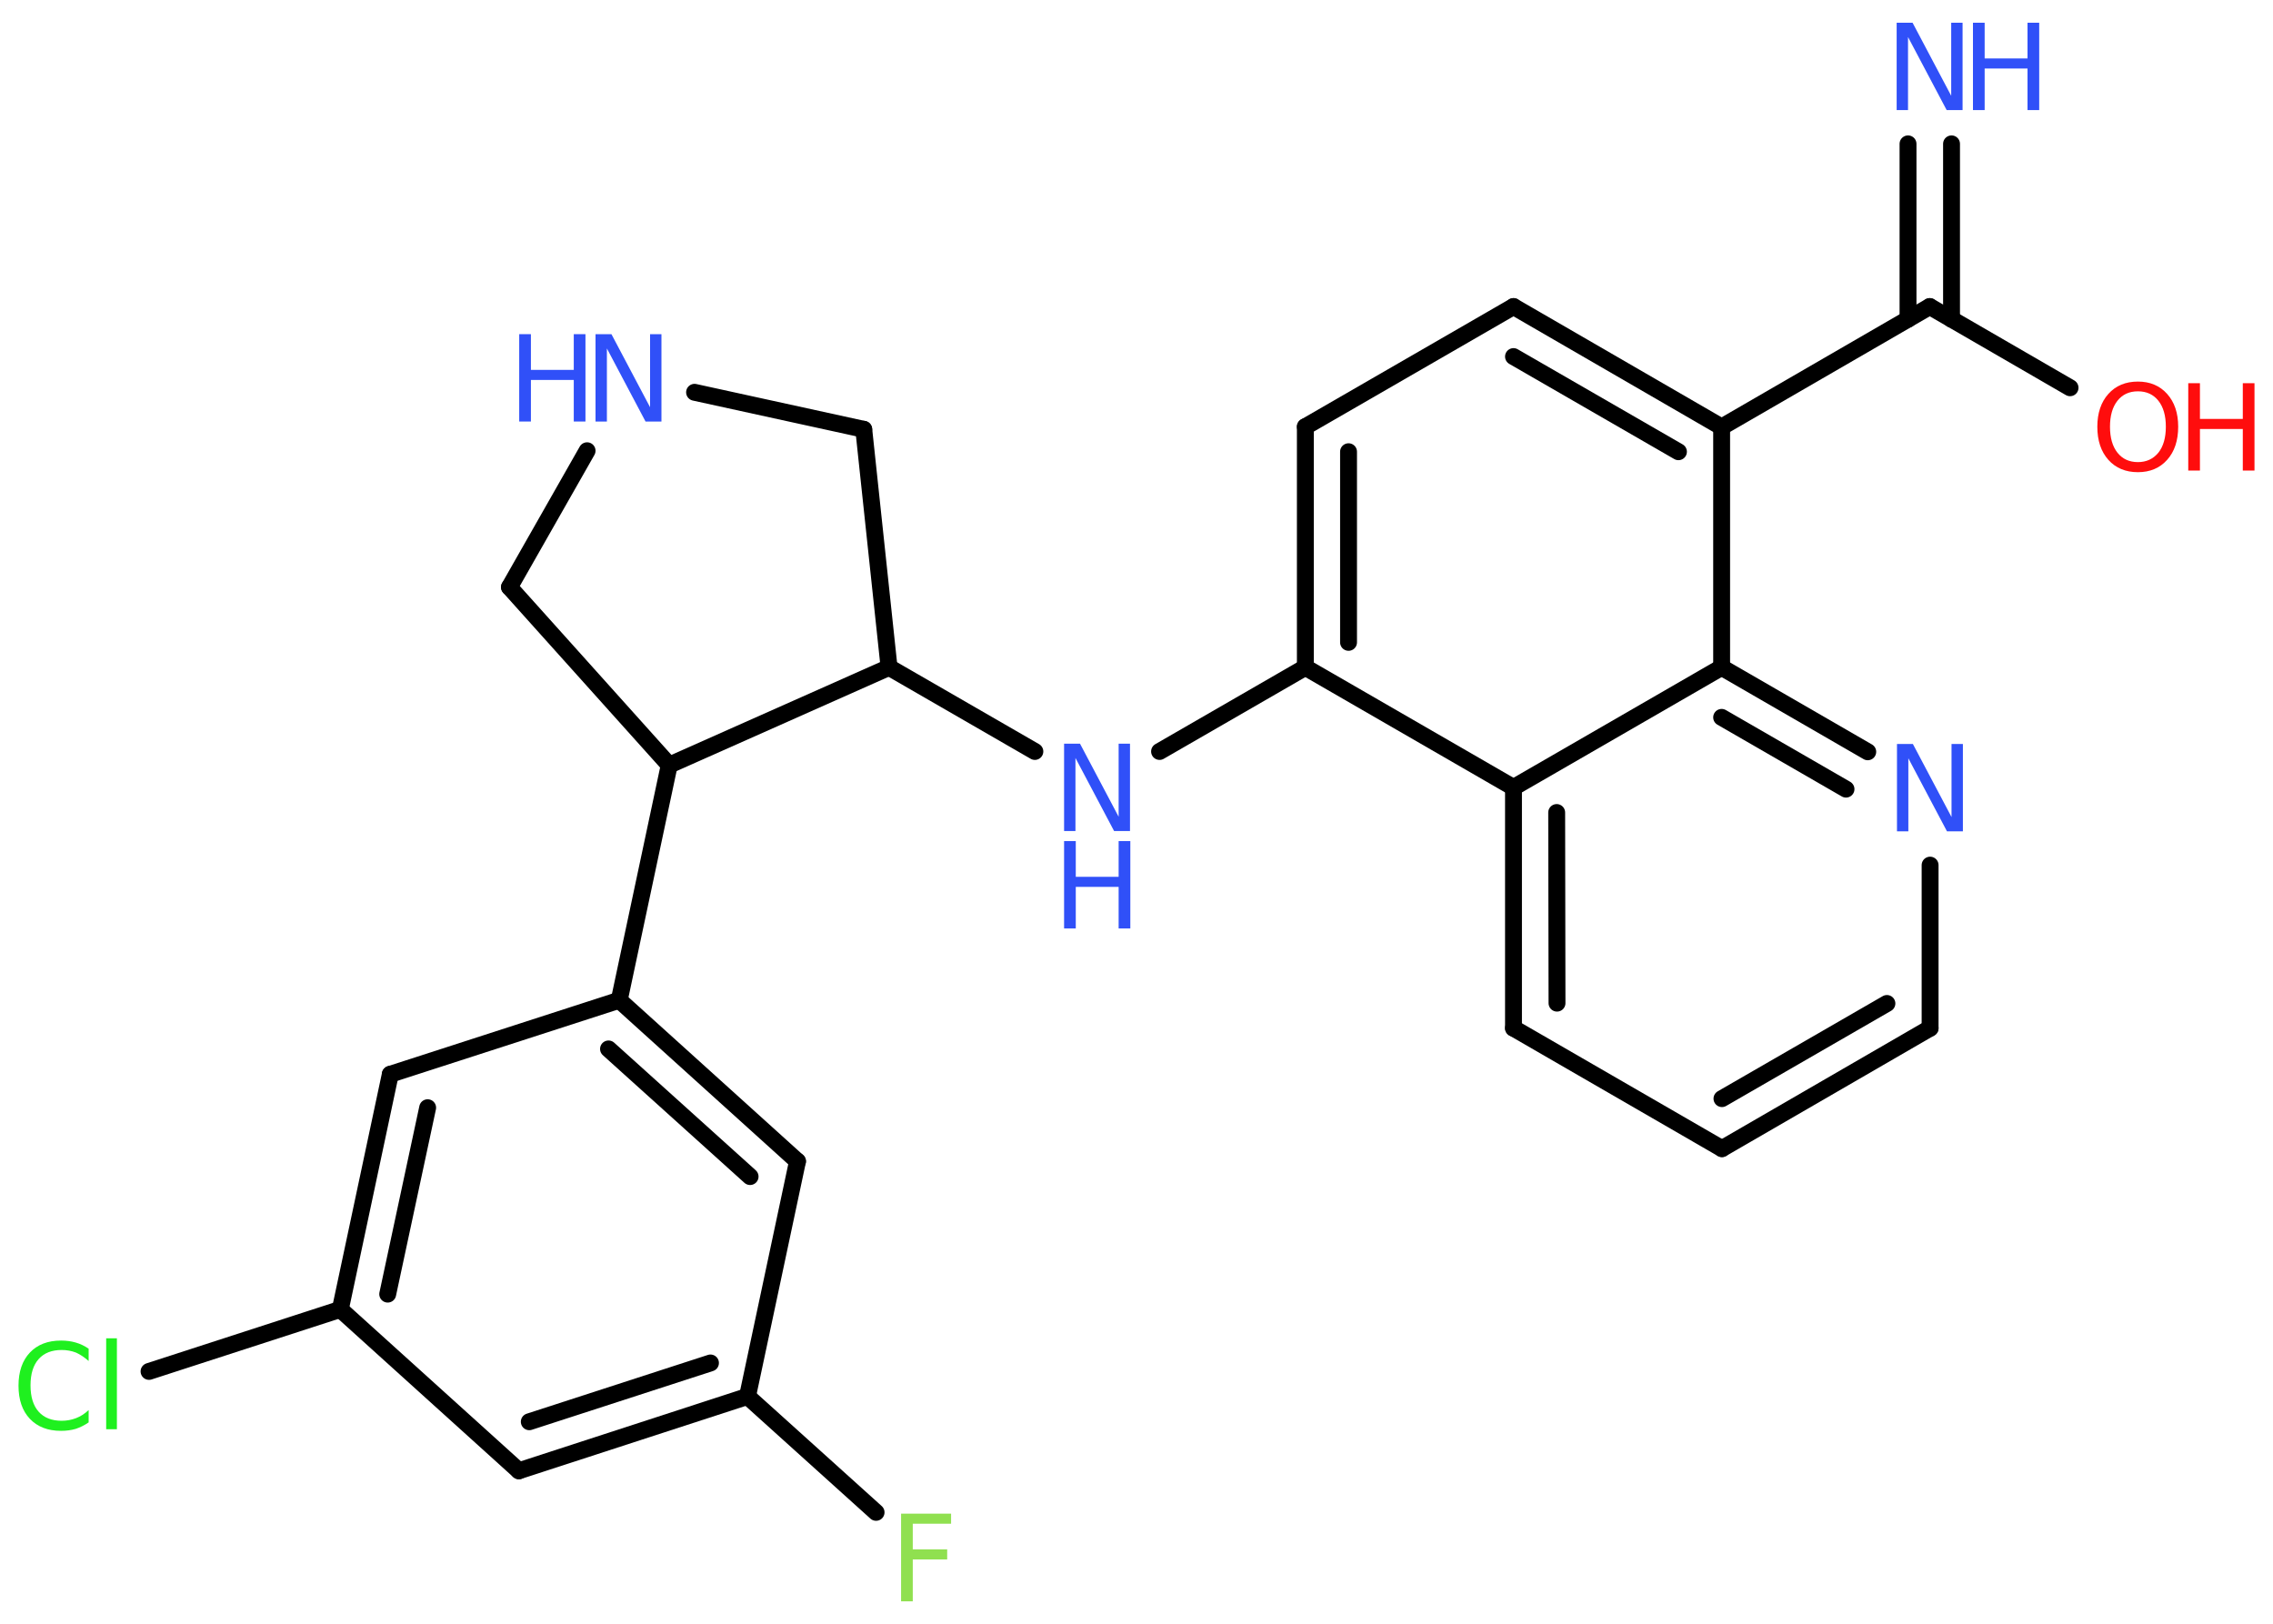 <?xml version='1.0' encoding='UTF-8'?>
<!DOCTYPE svg PUBLIC "-//W3C//DTD SVG 1.1//EN" "http://www.w3.org/Graphics/SVG/1.1/DTD/svg11.dtd">
<svg version='1.2' xmlns='http://www.w3.org/2000/svg' xmlns:xlink='http://www.w3.org/1999/xlink' width='70.0mm' height='50.0mm' viewBox='0 0 70.0 50.0'>
  <desc>Generated by the Chemistry Development Kit (http://github.com/cdk)</desc>
  <g stroke-linecap='round' stroke-linejoin='round' stroke='#000000' stroke-width='.52' fill='#3050F8'>
    <rect x='.0' y='.0' width='70.0' height='50.0' fill='#FFFFFF' stroke='none'/>
    <g id='mol1' class='mol'>
      <g id='mol1bnd1' class='bond'>
        <line x1='60.1' y1='4.43' x2='60.1' y2='9.83'/>
        <line x1='58.76' y1='4.43' x2='58.76' y2='9.83'/>
      </g>
      <line id='mol1bnd2' class='bond' x1='59.43' y1='9.44' x2='63.75' y2='11.94'/>
      <line id='mol1bnd3' class='bond' x1='59.43' y1='9.44' x2='53.02' y2='13.15'/>
      <g id='mol1bnd4' class='bond'>
        <line x1='53.02' y1='13.15' x2='46.61' y2='9.44'/>
        <line x1='51.69' y1='13.91' x2='46.61' y2='10.98'/>
      </g>
      <line id='mol1bnd5' class='bond' x1='46.61' y1='9.44' x2='40.2' y2='13.14'/>
      <g id='mol1bnd6' class='bond'>
        <line x1='40.2' y1='13.14' x2='40.2' y2='20.55'/>
        <line x1='41.53' y1='13.91' x2='41.53' y2='19.78'/>
      </g>
      <line id='mol1bnd7' class='bond' x1='40.2' y1='20.55' x2='35.71' y2='23.14'/>
      <line id='mol1bnd8' class='bond' x1='31.87' y1='23.14' x2='27.38' y2='20.55'/>
      <line id='mol1bnd9' class='bond' x1='27.38' y1='20.55' x2='26.6' y2='13.22'/>
      <line id='mol1bnd10' class='bond' x1='26.6' y1='13.22' x2='21.39' y2='12.08'/>
      <line id='mol1bnd11' class='bond' x1='18.08' y1='13.88' x2='15.69' y2='18.08'/>
      <line id='mol1bnd12' class='bond' x1='15.69' y1='18.08' x2='20.61' y2='23.56'/>
      <line id='mol1bnd13' class='bond' x1='27.38' y1='20.55' x2='20.61' y2='23.56'/>
      <line id='mol1bnd14' class='bond' x1='20.61' y1='23.56' x2='19.07' y2='30.8'/>
      <g id='mol1bnd15' class='bond'>
        <line x1='24.56' y1='35.76' x2='19.07' y2='30.8'/>
        <line x1='23.1' y1='36.23' x2='18.74' y2='32.3'/>
      </g>
      <line id='mol1bnd16' class='bond' x1='24.56' y1='35.76' x2='23.02' y2='43.0'/>
      <line id='mol1bnd17' class='bond' x1='23.02' y1='43.0' x2='26.98' y2='46.57'/>
      <g id='mol1bnd18' class='bond'>
        <line x1='15.98' y1='45.29' x2='23.02' y2='43.0'/>
        <line x1='16.3' y1='43.78' x2='21.88' y2='41.97'/>
      </g>
      <line id='mol1bnd19' class='bond' x1='15.98' y1='45.29' x2='10.48' y2='40.32'/>
      <line id='mol1bnd20' class='bond' x1='10.48' y1='40.32' x2='4.59' y2='42.23'/>
      <g id='mol1bnd21' class='bond'>
        <line x1='12.02' y1='33.08' x2='10.48' y2='40.32'/>
        <line x1='13.17' y1='34.11' x2='11.94' y2='39.85'/>
      </g>
      <line id='mol1bnd22' class='bond' x1='19.07' y1='30.8' x2='12.02' y2='33.08'/>
      <line id='mol1bnd23' class='bond' x1='40.2' y1='20.55' x2='46.61' y2='24.25'/>
      <g id='mol1bnd24' class='bond'>
        <line x1='46.61' y1='24.25' x2='46.61' y2='31.66'/>
        <line x1='47.94' y1='25.02' x2='47.95' y2='30.89'/>
      </g>
      <line id='mol1bnd25' class='bond' x1='46.61' y1='31.66' x2='53.03' y2='35.37'/>
      <g id='mol1bnd26' class='bond'>
        <line x1='53.03' y1='35.37' x2='59.44' y2='31.66'/>
        <line x1='53.03' y1='33.83' x2='58.11' y2='30.9'/>
      </g>
      <line id='mol1bnd27' class='bond' x1='59.44' y1='31.66' x2='59.44' y2='26.64'/>
      <g id='mol1bnd28' class='bond'>
        <line x1='57.52' y1='23.15' x2='53.02' y2='20.55'/>
        <line x1='56.85' y1='24.3' x2='53.02' y2='22.09'/>
      </g>
      <line id='mol1bnd29' class='bond' x1='53.02' y1='13.15' x2='53.02' y2='20.55'/>
      <line id='mol1bnd30' class='bond' x1='46.61' y1='24.25' x2='53.02' y2='20.55'/>
      <g id='mol1atm1' class='atom'>
        <path d='M58.41 .7h.49l1.19 2.25v-2.25h.35v2.69h-.49l-1.19 -2.25v2.25h-.35v-2.69z' stroke='none'/>
        <path d='M60.76 .7h.36v1.1h1.32v-1.1h.36v2.69h-.36v-1.28h-1.32v1.28h-.36v-2.69z' stroke='none'/>
      </g>
      <g id='mol1atm3' class='atom'>
        <path d='M65.84 12.05q-.4 .0 -.63 .29q-.23 .29 -.23 .8q.0 .51 .23 .8q.23 .29 .63 .29q.39 .0 .63 -.29q.23 -.29 .23 -.8q.0 -.51 -.23 -.8q-.23 -.29 -.63 -.29zM65.84 11.75q.56 .0 .9 .38q.34 .38 .34 1.01q.0 .64 -.34 1.02q-.34 .38 -.9 .38q-.57 .0 -.91 -.38q-.34 -.38 -.34 -1.02q.0 -.63 .34 -1.01q.34 -.38 .91 -.38z' stroke='none' fill='#FF0D0D'/>
        <path d='M67.39 11.8h.36v1.1h1.32v-1.1h.36v2.69h-.36v-1.28h-1.32v1.28h-.36v-2.69z' stroke='none' fill='#FF0D0D'/>
      </g>
      <g id='mol1atm8' class='atom'>
        <path d='M32.77 22.9h.49l1.19 2.25v-2.25h.35v2.69h-.49l-1.19 -2.25v2.25h-.35v-2.69z' stroke='none'/>
        <path d='M32.77 25.9h.36v1.1h1.32v-1.1h.36v2.69h-.36v-1.28h-1.32v1.28h-.36v-2.69z' stroke='none'/>
      </g>
      <g id='mol1atm11' class='atom'>
        <path d='M18.34 10.29h.49l1.19 2.25v-2.25h.35v2.69h-.49l-1.19 -2.25v2.25h-.35v-2.69z' stroke='none'/>
        <path d='M15.99 10.29h.36v1.1h1.32v-1.1h.36v2.69h-.36v-1.28h-1.32v1.28h-.36v-2.69z' stroke='none'/>
      </g>
      <path id='mol1atm17' class='atom' d='M27.75 46.61h1.54v.31h-1.18v.79h1.06v.31h-1.06v1.29h-.36v-2.69z' stroke='none' fill='#90E050'/>
      <path id='mol1atm20' class='atom' d='M2.73 41.52v.39q-.19 -.17 -.39 -.26q-.21 -.08 -.44 -.08q-.46 .0 -.71 .28q-.25 .28 -.25 .81q.0 .53 .25 .81q.25 .28 .71 .28q.23 .0 .44 -.08q.21 -.08 .39 -.25v.38q-.19 .13 -.4 .2q-.21 .06 -.45 .06q-.61 .0 -.96 -.37q-.35 -.37 -.35 -1.02q.0 -.65 .35 -1.02q.35 -.37 .96 -.37q.24 .0 .45 .06q.21 .06 .4 .19zM3.27 41.21h.33v2.8h-.33v-2.8z' stroke='none' fill='#1FF01F'/>
      <path id='mol1atm26' class='atom' d='M58.42 22.91h.49l1.19 2.25v-2.25h.35v2.69h-.49l-1.19 -2.25v2.25h-.35v-2.69z' stroke='none'/>
    </g>
  </g>
</svg>
